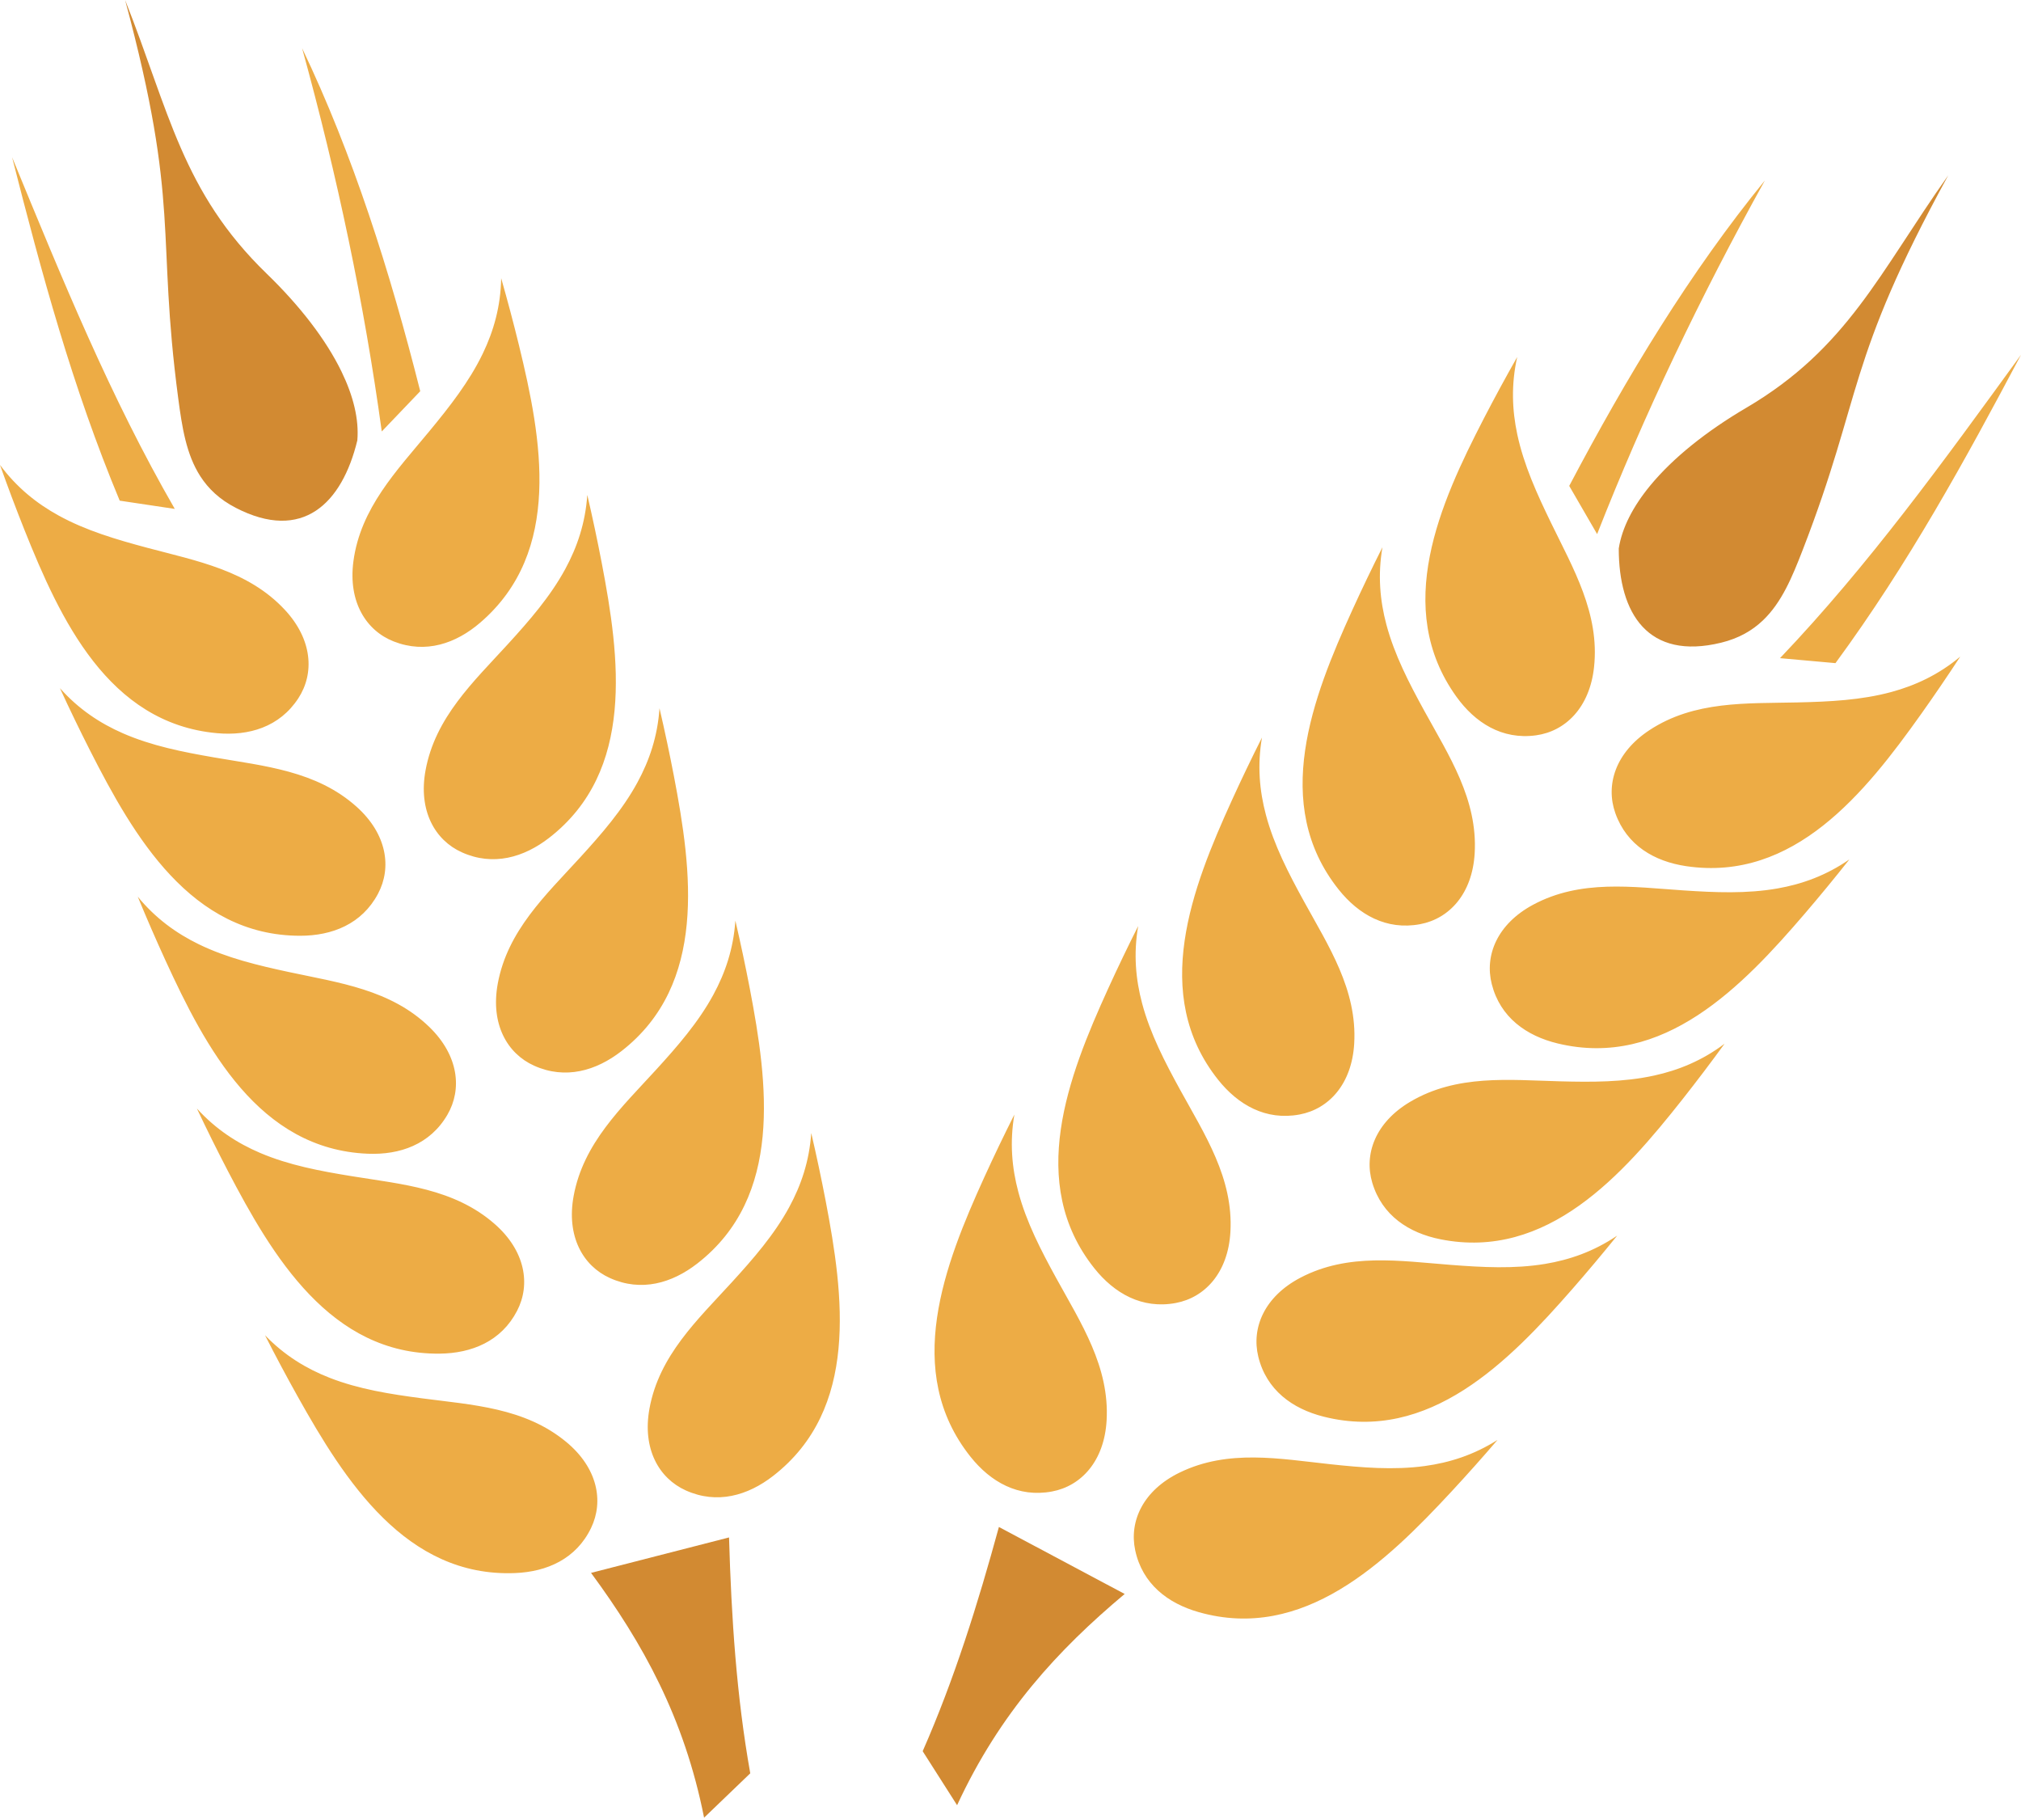 <svg width="512" height="461" viewBox="0 0 512 461" fill="none" xmlns="http://www.w3.org/2000/svg">
    <g clip-path="url(#clip0_202_53)">
        <path fill-rule="evenodd" clip-rule="evenodd" d="M44.28 128.906C27.984 100.655 15.855 70.917 3.067 39.838C10.512 69.091 18.305 97.999 30.328 126.818L44.28 128.906ZM337.014 370.885C345.026 371.746 353.045 372.416 360.928 371.347C367.188 370.497 373.363 368.551 379.379 364.732C375.551 369.197 371.637 373.586 367.637 377.898C351.092 395.704 330.22 415.915 303.652 408.346C295.843 406.122 289.405 401.196 287.592 392.683C286.028 385.339 289.57 377.51 298.874 372.988C311.156 367.02 324.16 369.507 337.014 370.885ZM450.948 166.711C473.445 143.098 492.243 117.06 512 89.871C497.867 116.544 483.478 142.799 464.997 167.971L450.948 166.711ZM404.615 135.286C416.536 104.928 430.792 75.09 447.11 45.71C428.24 68.849 412.235 95.221 397.547 123.079L404.615 135.286ZM426.438 225.534C434.477 226.074 442.516 226.423 450.35 225.038C456.571 223.94 462.663 221.749 468.522 217.692C464.876 222.306 461.14 226.849 457.316 231.317C441.497 249.769 421.449 270.799 394.599 264.299C386.708 262.389 380.078 257.723 377.927 249.289C376.07 242.015 379.296 234.05 388.412 229.16C400.446 222.706 413.539 224.671 426.438 225.534ZM128.678 163.152C134.111 157.203 139.396 151.135 143.197 144.148C146.218 138.599 148.302 132.469 148.784 125.36C150.119 131.087 151.341 136.841 152.45 142.616C157.015 166.489 160.958 195.274 139.136 212.213C132.721 217.192 124.941 219.468 117.006 215.892C110.16 212.807 105.944 205.319 107.804 195.144C110.26 181.711 119.96 172.699 128.678 163.152ZM108.775 109.225C113.905 103.011 118.88 96.687 122.328 89.518C125.066 83.825 126.842 77.6 126.968 70.474C128.586 76.128 130.094 81.813 131.492 87.525C137.245 111.14 142.622 139.693 121.673 157.703C115.517 162.996 107.86 165.657 99.756 162.483C92.765 159.745 88.179 152.477 89.528 142.22C91.31 128.682 100.546 119.197 108.775 109.225ZM37.31 138.755C29.526 136.674 21.804 134.412 14.835 130.577C9.3 127.531 4.239 123.494 0 117.765C1.965 123.308 4.037 128.813 6.216 134.276C15.244 156.842 27.444 183.211 54.955 185.713C63.041 186.447 70.821 184.169 75.577 176.878C79.679 170.59 79.192 162.009 72.139 154.443C62.828 144.454 49.8 142.095 37.31 138.755ZM54.228 191.85C46.289 190.479 38.394 188.923 31.107 185.73C25.321 183.195 19.917 179.63 15.18 174.307C17.636 179.65 20.195 184.945 22.857 190.189C33.88 211.851 48.404 237.015 76.03 237.029C84.148 237.033 91.691 234.063 95.771 226.374C99.291 219.742 98.034 211.24 90.328 204.34C80.155 195.23 66.967 194.052 54.228 191.85ZM73.212 246.221C65.333 244.533 57.508 242.661 50.355 239.179C44.674 236.413 39.418 232.634 34.898 227.126C37.138 232.563 39.483 237.957 41.933 243.303C52.077 265.39 65.579 291.116 93.182 292.238C101.295 292.568 108.951 289.903 113.335 282.384C117.119 275.899 116.204 267.354 108.781 260.149C98.981 250.639 85.852 248.933 73.212 246.221ZM89.107 297.925C81.154 296.636 73.243 295.16 65.925 292.044C60.113 289.568 54.672 286.058 49.88 280.784C52.391 286.102 55.005 291.371 57.72 296.587C68.965 318.135 83.747 343.148 111.372 342.877C119.49 342.798 127.003 339.75 131.002 332.02C134.453 325.352 133.109 316.864 125.333 310.043C115.067 301.038 101.869 299.997 89.107 297.925ZM106.858 354.189C98.87 353.135 90.92 351.895 83.512 348.997C77.628 346.696 72.086 343.349 67.14 338.22C69.808 343.461 72.577 348.649 75.446 353.783C87.326 374.987 102.844 399.55 130.448 398.459C138.56 398.139 145.979 394.87 149.748 387.024C152.999 380.257 151.404 371.812 143.429 365.225C132.899 356.529 119.676 355.879 106.858 354.189ZM185.414 324.784C190.848 318.835 196.133 312.767 199.934 305.78C202.953 300.23 205.038 294.101 205.521 286.991C206.854 292.719 208.076 298.472 209.187 304.247C213.751 328.12 217.695 356.905 195.871 373.846C189.458 378.824 181.677 381.1 173.741 377.523C166.897 374.439 162.679 366.951 164.54 356.775C166.997 343.343 176.696 334.331 185.414 324.784ZM166.192 270.988C171.626 265.039 176.911 258.971 180.713 251.984C183.733 246.434 185.818 240.306 186.299 233.196C187.633 238.924 188.855 244.677 189.965 250.452C194.529 274.325 198.473 303.109 176.651 320.05C170.237 325.028 162.456 327.304 154.521 323.728C147.675 320.643 143.459 313.155 145.319 302.98C147.776 289.547 157.475 280.536 166.192 270.988ZM146.971 217.193C152.405 211.244 157.69 205.176 161.492 198.189C164.511 192.639 166.597 186.51 167.078 179.401C168.412 185.129 169.634 190.882 170.744 196.657C175.308 220.53 179.252 249.314 157.429 266.254C151.015 271.233 143.235 273.509 135.3 269.933C128.454 266.848 124.238 259.36 126.097 249.185C128.555 235.752 138.253 226.74 146.971 217.193ZM455.399 177.924C463.454 177.737 471.491 177.361 479.168 175.278C485.266 173.623 491.136 170.893 496.606 166.326C493.389 171.249 490.077 176.109 486.672 180.904C472.578 200.705 454.506 223.454 427.179 219.398C419.148 218.205 412.125 214.157 409.223 205.951C406.718 198.872 409.214 190.649 417.853 184.959C429.257 177.447 442.473 178.225 455.399 177.924ZM392.911 132.377C389.39 125.129 386.047 117.81 384.387 110.031C383.069 103.853 382.811 97.384 384.368 90.43C381.462 95.543 378.656 100.712 375.951 105.934C364.793 127.526 352.835 154.005 368.946 176.447C373.681 183.042 380.495 187.435 389.119 186.26C396.559 185.247 402.728 179.265 403.835 168.981C405.296 155.403 398.557 144.008 392.911 132.377ZM360.855 180.092C356.977 173.029 353.272 165.885 351.224 158.198C349.599 152.094 349.017 145.646 350.226 138.624C347.579 143.875 345.035 149.177 342.595 154.528C332.53 176.653 321.911 203.696 339.124 225.304C344.182 231.654 351.207 235.7 359.763 234.096C367.143 232.712 373.005 226.43 373.597 216.103C374.377 202.469 367.076 191.425 360.855 180.092ZM330.335 228.296C326.456 221.233 322.752 214.09 320.705 206.403C319.079 200.298 318.497 193.85 319.705 186.827C317.059 192.079 314.515 197.382 312.075 202.733C302.01 224.856 291.391 251.9 308.604 273.508C313.663 279.858 320.687 283.904 329.242 282.3C336.622 280.917 342.485 274.633 343.076 264.306C343.856 250.674 336.556 239.629 330.335 228.296ZM395.17 273.897C403.225 274.113 411.271 274.138 419.042 272.441C425.215 271.094 431.214 268.66 436.905 264.373C433.447 269.129 429.896 273.818 426.255 278.436C411.189 297.508 392.001 319.326 364.913 313.908C356.95 312.315 350.138 307.92 347.65 299.58C345.504 292.385 348.408 284.297 357.32 279.045C369.085 272.113 382.246 273.552 395.17 273.897ZM367.532 320.394C375.565 321.016 383.6 321.448 391.447 320.145C397.68 319.109 403.794 316.981 409.694 312.986C406.001 317.562 402.218 322.066 398.349 326.494C382.34 344.784 362.078 365.606 335.296 358.83C327.425 356.838 320.843 352.105 318.778 343.65C316.997 336.356 320.305 328.424 329.47 323.629C341.569 317.299 354.641 319.398 367.532 320.394ZM298.971 276.042C295.094 268.979 291.388 261.836 289.341 254.149C287.715 248.045 287.133 241.596 288.342 234.574C285.696 239.826 283.152 245.128 280.711 250.478C270.646 272.603 260.027 299.646 277.24 321.255C282.299 327.604 289.324 331.65 297.879 330.046C305.259 328.663 311.122 322.381 311.713 312.053C312.493 298.42 305.192 287.375 298.971 276.042ZM267.607 323.788C263.73 316.725 260.025 309.583 257.978 301.896C256.351 295.791 255.771 289.343 256.979 282.32C254.332 287.572 251.788 292.874 249.347 298.225C239.283 320.349 228.663 347.392 245.877 369.001C250.935 375.351 257.961 379.397 266.515 377.793C273.895 376.41 279.758 370.127 280.349 359.8C281.129 346.166 273.828 335.121 267.607 323.788ZM96.716 109.291C92.29 76.979 85.47 44.621 76.539 12.221C89.42 39.158 98.757 68.56 106.462 99.096L96.716 109.291Z" fill="#EDAC45"/>
        <path fill-rule="evenodd" clip-rule="evenodd" d="M493.571 44.406C467.472 92.102 472.108 99.531 456.706 139.279C454.037 146.163 451.384 152.607 446.607 157.154C443.897 159.732 440.503 161.7 436.036 162.792C417.513 167.317 410.095 155.417 410.096 138.938C410.913 133.667 413.725 128.256 418.085 122.969C423.83 116.003 432.266 109.251 442.372 103.313C468.056 88.224 476.105 69.1 493.571 44.406ZM178.373 460.417C173.342 435.067 162.834 416.194 149.732 398.409L184.696 389.432C185.287 409.763 186.584 429.616 190.071 449.179L178.373 460.417ZM242.469 457.258C253.335 433.808 267.998 417.945 284.924 403.75L253.062 386.782C247.694 406.401 241.751 425.389 233.751 443.578L242.469 457.258ZM31.696 0C45.812 52.504 39.556 58.631 45.152 100.89C46.121 108.209 47.182 115.098 50.752 120.641C52.777 123.786 55.612 126.499 59.696 128.613C76.628 137.379 86.644 127.563 90.527 111.549C90.977 106.234 89.521 100.313 86.53 94.147C82.589 86.022 75.983 77.471 67.562 69.318C46.16 48.599 42.848 28.115 31.696 0Z" fill="#D28A32"/>
    </g>
    <defs>
        <clipPath id="clip0_202_53">
            <rect width="512" height="460.417" fill="white"/>
        </clipPath>
    </defs>
</svg>
